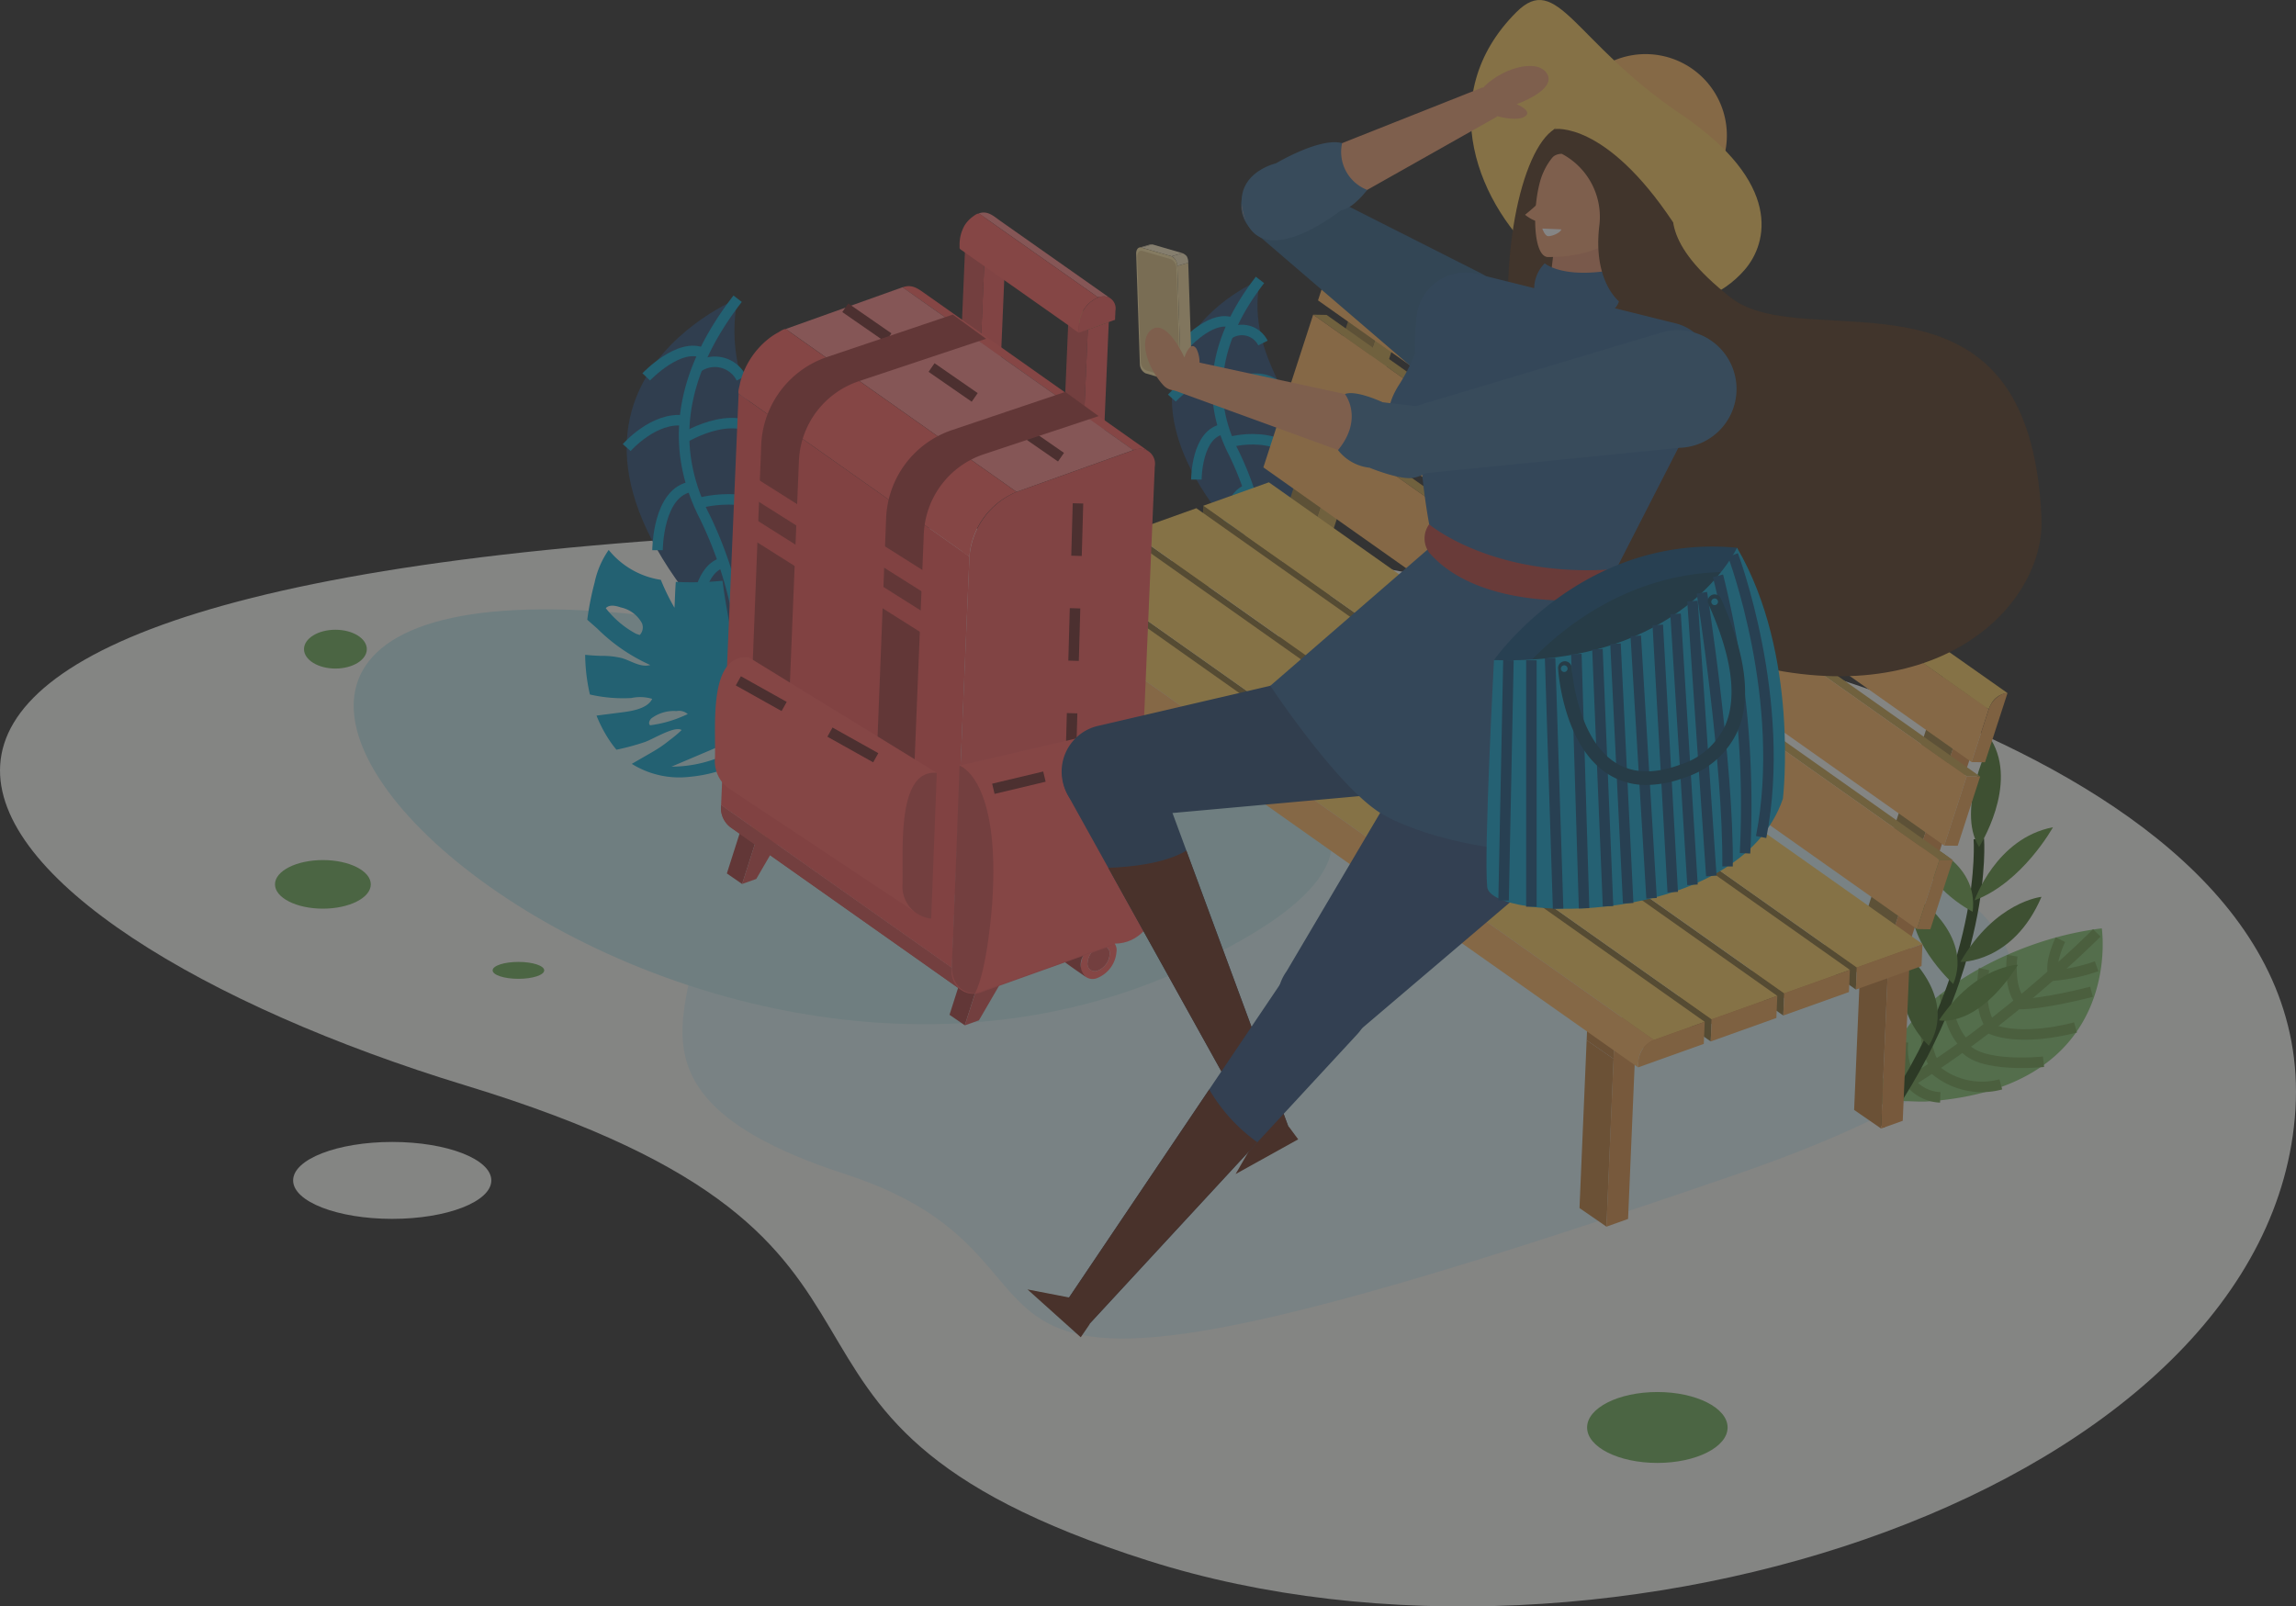 <svg xmlns="http://www.w3.org/2000/svg" xmlns:xlink="http://www.w3.org/1999/xlink" width="218.717" height="153.057" viewBox="0 0 218.717 153.057">
  <rect x="0" y="0" width="218.717" height="153.057" fill="#333333" stroke="none"/>
  <defs>
    <clipPath id="clip-path">
      <path id="Path_139" data-name="Path 139" d="M507.212,516.493l-21.989-15.517a2.323,2.323,0,0,1-.862-2.089L506.35,514.4A2.323,2.323,0,0,0,507.212,516.493Z" transform="translate(-484.358 -498.887)" fill="#d35050"/>
    </clipPath>
  </defs>
  <g id="Group_204" data-name="Group 204" transform="translate(-106.971 -75.11)" opacity="0.4">
    <path id="Path_36" data-name="Path 36" d="M188.392,354.153c40.722-1.444,70.531,8.448,70.531,8.448s68.927,10.707,66.712,46.763S260.242,466.3,216.389,452.379s-15.428-30.166-65.069-45.292S70.391,358.337,188.392,354.153Z" transform="translate(0 -228.56)" fill="#fcfefb"/>
    <path id="Path_37" data-name="Path 37" d="M364.325,399.307s-73.55-3.657-58.236,9.441,15.928,3.518,25.722,12.949-11.6,21.277,16.84,30.506-2.142,30.083,84.95,0S364.325,399.307,364.325,399.307Z" transform="translate(-161.161 -265.229)" fill="#e0f8fc"/>
    <path id="Path_38" data-name="Path 38" d="M330.856,398.675c-83.284-15.659-14.535,56.546,39.889,32.221C415.645,410.828,343.454,401.044,330.856,398.675Z" transform="translate(-151.423 -263.259)" fill="#c7eef2"/>
    <g id="Group_8" data-name="Group 8" transform="translate(166.667 103.571)">
      <path id="Path_39" data-name="Path 39" d="M445.523,233.806s-24.154,9.779.56,34.187c0,0,11.066.611,2.316-20.414C447.047,244.332,444.308,240.008,445.523,233.806Z" transform="translate(-434.952 -233.806)" fill="#2b4e78"/>
      <path id="Path_40" data-name="Path 40" d="M470.66,267.993a38.208,38.208,0,0,0-3.681-13.387c-3.243-6.286-2.706-13.264,3.122-20.8" transform="translate(-459.529 -233.806)" fill="none" stroke="#09a4d0" stroke-miterlimit="10" stroke-width="1"/>
      <path id="Path_41" data-name="Path 41" d="M494.663,384.277s-1.431-3.1-6.356-4.373" transform="translate(-478.596 -353.313)" fill="none" stroke="#09a4d0" stroke-miterlimit="10" stroke-width="1"/>
      <path id="Path_42" data-name="Path 42" d="M471.846,376.1s.293-3.76,2.538-4.244" transform="translate(-465.131 -346.729)" fill="none" stroke="#09a4d0" stroke-miterlimit="10" stroke-width="1"/>
      <path id="Path_43" data-name="Path 43" d="M472.5,339.211s6.539-1.989,9.509,3.246" transform="translate(-465.664 -319.723)" fill="none" stroke="#09a4d0" stroke-miterlimit="10" stroke-width="1"/>
      <path id="Path_44" data-name="Path 44" d="M451.1,338.2s.005-5.648,3.3-6.062" transform="translate(-448.16 -314.237)" fill="none" stroke="#09a4d0" stroke-miterlimit="10" stroke-width="1"/>
      <path id="Path_45" data-name="Path 45" d="M465.025,300.327s5.667-3.485,7.973.515" transform="translate(-459.551 -287.068)" fill="none" stroke="#09a4d0" stroke-miterlimit="10" stroke-width="1"/>
      <path id="Path_46" data-name="Path 46" d="M434.965,300s2.624-3.006,5.527-2.565" transform="translate(-434.962 -285.817)" fill="none" stroke="#09a4d0" stroke-miterlimit="10" stroke-width="1"/>
      <path id="Path_47" data-name="Path 47" d="M472.019,267.339a2.819,2.819,0,0,1,4.179,1.028" transform="translate(-465.272 -260.793)" fill="none" stroke="#09a4d0" stroke-miterlimit="10" stroke-width="1"/>
      <path id="Path_48" data-name="Path 48" d="M445.181,263.614s3.18-3.354,5.47-2.246" transform="translate(-443.319 -256.168)" fill="none" stroke="#09a4d0" stroke-miterlimit="10" stroke-width="1"/>
    </g>
    <g id="Group_9" data-name="Group 9" transform="translate(218.603 101.777)">
      <path id="Path_49" data-name="Path 49" d="M728.7,223.947s-19.182,7.767.444,27.151c0,0,8.788.485,1.839-16.213C729.907,232.306,727.732,228.873,728.7,223.947Z" transform="translate(-720.302 -223.947)" fill="#2b4e78"/>
      <path id="Path_50" data-name="Path 50" d="M748.661,251.1a30.344,30.344,0,0,0-2.923-10.631c-2.576-4.992-2.149-10.534,2.479-16.519" transform="translate(-739.821 -223.947)" fill="none" stroke="#09a4d0" stroke-miterlimit="10" stroke-width="1"/>
      <path id="Path_51" data-name="Path 51" d="M767.724,343.448s-1.137-2.459-5.048-3.473" transform="translate(-754.964 -318.857)" fill="none" stroke="#09a4d0" stroke-miterlimit="10" stroke-width="1"/>
      <path id="Path_52" data-name="Path 52" d="M749.6,336.953s.233-2.986,2.016-3.37" transform="translate(-744.269 -313.628)" fill="none" stroke="#09a4d0" stroke-miterlimit="10" stroke-width="1"/>
      <path id="Path_53" data-name="Path 53" d="M750.12,307.657s5.193-1.579,7.552,2.578" transform="translate(-744.693 -292.18)" fill="none" stroke="#09a4d0" stroke-miterlimit="10" stroke-width="1"/>
      <path id="Path_54" data-name="Path 54" d="M733.126,306.851s0-4.485,2.624-4.814" transform="translate(-730.792 -287.824)" fill="none" stroke="#09a4d0" stroke-miterlimit="10" stroke-width="1"/>
      <path id="Path_55" data-name="Path 55" d="M744.185,276.776s4.5-2.768,6.332.409" transform="translate(-739.838 -266.246)" fill="none" stroke="#09a4d0" stroke-miterlimit="10" stroke-width="1"/>
      <path id="Path_56" data-name="Path 56" d="M720.312,276.516s2.084-2.387,4.389-2.037" transform="translate(-720.31 -265.253)" fill="none" stroke="#09a4d0" stroke-miterlimit="10" stroke-width="1"/>
      <path id="Path_57" data-name="Path 57" d="M749.739,250.578a2.239,2.239,0,0,1,3.319.816" transform="translate(-744.381 -245.379)" fill="none" stroke="#09a4d0" stroke-miterlimit="10" stroke-width="1"/>
      <path id="Path_58" data-name="Path 58" d="M728.426,247.62s2.526-2.664,4.344-1.784" transform="translate(-726.947 -241.707)" fill="none" stroke="#09a4d0" stroke-miterlimit="10" stroke-width="1"/>
    </g>
    <path id="Path_59" data-name="Path 59" d="M420.432,368.161a7.919,7.919,0,0,1-4.966-2.848,8.443,8.443,0,0,0-1.34,3.1,28.354,28.354,0,0,0-.7,3.546c.452.408.834.737.963.854a16.975,16.975,0,0,0,5.041,3.462c-.905.267-1.8-.384-2.7-.655a7.87,7.87,0,0,0-1.989-.213c-.506-.017-1.012-.052-1.516-.1a17.711,17.711,0,0,0,.451,3.777,14.03,14.03,0,0,0,3.943.337,4.025,4.025,0,0,1,1.993.079c-.5,1.046-2.283,1.209-3.305,1.34l-2,.256a12.656,12.656,0,0,0,1.357,2.543c.169.244.351.478.541.707a23.175,23.175,0,0,0,2.7-.731c.779-.264,2.857-1.576,3.509-1.144a9.783,9.783,0,0,1-1.077.913c-.26.206-.521.413-.792.6-.429.3-.885.564-1.34.825l-1.538.885a8.551,8.551,0,0,0,5.537,1.231,13.425,13.425,0,0,0,8.44-4.05,8.208,8.208,0,0,1,3.416-2.265,6.728,6.728,0,0,0,3.494-2.827,5.314,5.314,0,0,0,.555-2.053,6.859,6.859,0,0,0-2.343-5.641,7.092,7.092,0,0,0-1.064-.747c-1.418,2.131-3.657,5.591-4.4,5.967a17.278,17.278,0,0,1,1.412-5.117,17.587,17.587,0,0,0,.684-1.758,14.708,14.708,0,0,0-3.738-.383c-.066,0-.131,0-.2.006q-.4,2.846-.794,5.691c-.074.524-.077,1.985-1.021,1.614-.447-.176-.548-2.342-.634-2.815-.261-1.427-.522-2.859-.7-4.3a29.737,29.737,0,0,1-4.2.121c-.083-.005-.168-.013-.252-.02-.083,1.1-.1,2.283-.128,2.474A21.31,21.31,0,0,1,420.432,368.161Zm11.408,11.222a3.022,3.022,0,0,1,1.71-1.181,8.976,8.976,0,0,1,2.1-.277.622.622,0,0,1,.446.09.427.427,0,0,1-.049.609,1.238,1.238,0,0,1-.635.245l-.285-.083a20.825,20.825,0,0,1-2.914,1.3.517.517,0,0,1-.286.043C431.638,380.064,431.68,379.631,431.84,379.383Zm-13.209-7.1a1.046,1.046,0,0,1-.208,1.135l-.344-.114a9.1,9.1,0,0,1-2.89-2.444c.346-.369.95-.238,1.426-.072A3,3,0,0,1,418.631,372.285ZM423,380.954l-.379.165a11.451,11.451,0,0,1-3.206.9c-.2-.156-.067-.479.113-.654a3.566,3.566,0,0,1,2.4-.7A1.246,1.246,0,0,1,423,380.954Zm3.225,2.977c1.786-.758,1.317.48,0,1.049a12.264,12.264,0,0,1-4.781.98Z" transform="translate(-250.511 -237.806)" fill="#09a4d0"/>
    <g id="Group_10" data-name="Group 10" transform="translate(284.455 163.562)">
      <path id="Path_60" data-name="Path 60" d="M1082.111,580.64a22.118,22.118,0,0,0,3.407-6.341c1.491-3.895,9.874-9.736,19.326-10.886,0,0,2.289,15.207-16.639,16.493C1086.675,580.01,1083.89,579.455,1082.111,580.64Z" transform="translate(-1082.111 -563.413)" fill="#84c571"/>
      <path id="Path_61" data-name="Path 61" d="M1107.991,565.788s-10.125,10.241-21.451,16.3" transform="translate(-1085.734 -565.356)" fill="none" stroke="#6ea04e" stroke-miterlimit="10" stroke-width="1"/>
      <path id="Path_62" data-name="Path 62" d="M1184.611,583.26a17.045,17.045,0,0,1-4.382.909" transform="translate(-1162.371 -579.648)" fill="none" stroke="#6ea04e" stroke-miterlimit="10" stroke-width="1"/>
      <path id="Path_63" data-name="Path 63" d="M1170.4,596.606s-4.8,1.256-6.951,1.157" transform="translate(-1148.646 -590.565)" fill="none" stroke="#6ea04e" stroke-miterlimit="10" stroke-width="1"/>
      <path id="Path_64" data-name="Path 64" d="M1155.708,615.273s-5.281,1.505-8.353.012" transform="translate(-1135.48 -605.834)" fill="none" stroke="#6ea04e" stroke-miterlimit="10" stroke-width="1"/>
      <path id="Path_65" data-name="Path 65" d="M1142.164,626.432s-6.177.678-7.642-1.514" transform="translate(-1124.983 -613.724)" fill="none" stroke="#6ea04e" stroke-miterlimit="10" stroke-width="1"/>
      <path id="Path_66" data-name="Path 66" d="M1124.858,637.791a6.9,6.9,0,0,1-6.52-1.619" transform="translate(-1111.744 -622.929)" fill="none" stroke="#6ea04e" stroke-miterlimit="10" stroke-width="1"/>
      <path id="Path_67" data-name="Path 67" d="M1109.461,645.225a3.887,3.887,0,0,1-2.9-1.481" transform="translate(-1102.114 -629.123)" fill="none" stroke="#6ea04e" stroke-miterlimit="10" stroke-width="1"/>
      <path id="Path_68" data-name="Path 68" d="M1181.969,569.326s-1,2.006-.7,3.237" transform="translate(-1163.177 -568.25)" fill="none" stroke="#6ea04e" stroke-miterlimit="10" stroke-width="1"/>
      <path id="Path_69" data-name="Path 69" d="M1159.807,577.731s-.438,2.874.769,4.375" transform="translate(-1145.602 -575.125)" fill="none" stroke="#6ea04e" stroke-miterlimit="10" stroke-width="1"/>
      <path id="Path_70" data-name="Path 70" d="M1144.561,584.76s-.694,3.417.6,5.377" transform="translate(-1133.042 -580.875)" fill="none" stroke="#6ea04e" stroke-miterlimit="10" stroke-width="1"/>
      <path id="Path_71" data-name="Path 71" d="M1124.773,597.956s.478,3.5,1.972,4.764" transform="translate(-1117.008 -591.669)" fill="none" stroke="#6ea04e" stroke-miterlimit="10" stroke-width="1"/>
      <path id="Path_72" data-name="Path 72" d="M1114.987,605.877s-.557,3.412.767,5.345" transform="translate(-1108.908 -598.148)" fill="none" stroke="#6ea04e" stroke-miterlimit="10" stroke-width="1"/>
      <path id="Path_73" data-name="Path 73" d="M1102.787,622.907a5.409,5.409,0,0,0,.873,3.654" transform="translate(-1098.986 -612.079)" fill="none" stroke="#6ea04e" stroke-miterlimit="10" stroke-width="1"/>
    </g>
    <g id="Group_11" data-name="Group 11" transform="translate(286.04 145.602)">
      <path id="Path_74" data-name="Path 74" d="M1100.252,516.585s.957,12.519-9.436,27.226" transform="translate(-1090.817 -507.148)" fill="none" stroke="#244412" stroke-miterlimit="10" stroke-width="1"/>
      <path id="Path_75" data-name="Path 75" d="M1139.313,474.935s3.764-5.865,1.159-10.2C1140.473,464.733,1137.054,471.327,1139.313,474.935Z" transform="translate(-1129.855 -464.733)" fill="#4d7a30"/>
      <path id="Path_76" data-name="Path 76" d="M1140.436,517.441s2.029-5.924,7.465-6.963C1147.9,510.478,1145.013,515.719,1140.436,517.441Z" transform="translate(-1131.405 -502.152)" fill="#5c903c"/>
      <path id="Path_77" data-name="Path 77" d="M1112.473,518.284s5.5,1.788,4.9,6.629C1117.37,524.913,1112.241,522.308,1112.473,518.284Z" transform="translate(-1108.525 -508.537)" fill="#6fa54c"/>
      <path id="Path_78" data-name="Path 78" d="M1140.746,546.912s-4.4.437-7.721,6.2C1133.025,553.115,1138.041,553.233,1140.746,546.912Z" transform="translate(-1125.343 -531.955)" fill="#4d7a30"/>
      <path id="Path_79" data-name="Path 79" d="M1107.917,546.013s5.662,3.694,3.708,8.465C1111.625,554.478,1106.61,549.852,1107.917,546.013Z" transform="translate(-1104.627 -531.219)" fill="#5c903c"/>
      <path id="Path_80" data-name="Path 80" d="M1129.318,582.48s-3.979.037-7.526,5.287C1121.792,587.767,1125.376,588.633,1129.318,582.48Z" transform="translate(-1116.154 -561.049)" fill="#5c903c"/>
      <path id="Path_81" data-name="Path 81" d="M1102.461,576.446s4.955,4.168,2.194,8.807A8.5,8.5,0,0,1,1102.461,576.446Z" transform="translate(-1099.977 -556.113)" fill="#4d7a30"/>
    </g>
    <g id="Group_54" data-name="Group 54" transform="translate(200.745 97.492)">
      <g id="Group_19" data-name="Group 19" transform="translate(56.689 40.646)" style="isolation: isolate">
        <g id="Group_12" data-name="Group 12" transform="translate(26.162 26.734)">
          <path id="Path_82" data-name="Path 82" d="M1079.956,588.365l-2.57-1.773.681-15.988,2.57,1.773Z" transform="translate(-1077.386 -570.604)" fill="#bf7c3a"/>
        </g>
        <path id="Path_83" data-name="Path 83" d="M1129.5,425.518a1.362,1.362,0,0,1,.151.035l.018,0a1.227,1.227,0,0,1,.155.062l.039.02a1.2,1.2,0,0,1,.135.08l-2.57-1.773c-.027-.019-.056-.037-.085-.054s-.034-.017-.05-.026l-.038-.02-.026-.013a1.247,1.247,0,0,0-.125-.048h0l-.018,0c-.038-.011-.077-.022-.117-.03l-.033,0-.063-.009c-.022,0-.042-.007-.064-.009s-.067,0-.1-.005l2.57,1.773a1.474,1.474,0,0,1,.166.015Z" transform="translate(-1091.562 -423.722)" fill="#a3843e"/>
        <g id="Group_13" data-name="Group 13" transform="translate(26.718)">
          <path id="Path_84" data-name="Path 84" d="M1083.01,451.258l-2.57-1.773,8.419-25.764,2.57,1.773Z" transform="translate(-1080.44 -423.722)" fill="#9a7d3b"/>
        </g>
        <g id="Group_14" data-name="Group 14" transform="translate(2.79 25.764)">
          <path id="Path_85" data-name="Path 85" d="M951.543,575.6l-2.57-1.773,23.928-8.552,2.57,1.773Z" transform="translate(-948.973 -565.274)" fill="#d7ae52"/>
        </g>
        <g id="Group_15" data-name="Group 15" transform="translate(0 36.084)">
          <path id="Path_86" data-name="Path 86" d="M936.215,639.736l-2.57-1.773.681-15.988,2.57,1.773Z" transform="translate(-933.645 -621.976)" fill="#bf7c3a"/>
        </g>
        <g id="Group_16" data-name="Group 16" transform="translate(0.725 34.315)">
          <path id="Path_87" data-name="Path 87" d="M940.2,614.769,937.628,613l2.065-.738,2.57,1.773Z" transform="translate(-937.628 -612.259)" fill="#d7ae52"/>
        </g>
        <g id="Group_17" data-name="Group 17" transform="translate(0.681 35.053)">
          <path id="Path_88" data-name="Path 88" d="M939.957,619.116l-2.57-1.773.044-1.031,2.57,1.773Z" transform="translate(-937.387 -616.313)" fill="#bf7c3a"/>
        </g>
        <g id="Group_18" data-name="Group 18" transform="translate(2.57 1.773)">
          <path id="Path_89" data-name="Path 89" d="M982.9,433.461c1.06.02,1.576,1.088,1.151,2.385l-7.331,22.437-.006.144-.044,1.031-.681,15.988-2.065.738.681-15.988-24.1,8.612-.681,15.988-2.065.738.681-15.988.044-1.031,2.065-.738,23.928-8.552Z" transform="translate(-947.766 -433.461)" fill="#db9249"/>
        </g>
      </g>
      <g id="Group_27" data-name="Group 27" transform="translate(1.695 1.533)" style="isolation: isolate">
        <g id="Group_20" data-name="Group 20" transform="translate(26.162 26.734)">
          <path id="Path_90" data-name="Path 90" d="M777.808,373.469l-2.57-1.773.681-15.988,2.57,1.773Z" transform="translate(-775.238 -355.709)" fill="#866d33"/>
        </g>
        <path id="Path_91" data-name="Path 91" d="M827.35,210.622a1.366,1.366,0,0,1,.151.035l.018,0a1.194,1.194,0,0,1,.155.062l.039.02a1.2,1.2,0,0,1,.135.08l-2.57-1.773c-.027-.019-.055-.037-.085-.054s-.033-.017-.05-.026l-.038-.02-.026-.013a1.245,1.245,0,0,0-.125-.048h0l-.018,0c-.038-.012-.077-.022-.117-.031l-.033,0-.064-.009c-.021,0-.042-.007-.064-.009s-.067,0-.1-.005l2.57,1.773a1.43,1.43,0,0,1,.166.015Z" transform="translate(-789.414 -208.826)" fill="#a3843e"/>
        <g id="Group_21" data-name="Group 21" transform="translate(26.718)">
          <path id="Path_92" data-name="Path 92" d="M780.863,236.362l-2.57-1.773,8.419-25.764,2.57,1.773Z" transform="translate(-778.293 -208.826)" fill="#9a7d3b"/>
        </g>
        <g id="Group_22" data-name="Group 22" transform="translate(2.79 25.764)">
          <path id="Path_93" data-name="Path 93" d="M649.4,360.7l-2.57-1.773,23.928-8.551,2.57,1.773Z" transform="translate(-646.825 -350.378)" fill="#d7ae52"/>
        </g>
        <g id="Group_23" data-name="Group 23" transform="translate(0 36.084)">
          <path id="Path_94" data-name="Path 94" d="M634.068,424.84l-2.57-1.773.681-15.988,2.57,1.773Z" transform="translate(-631.498 -407.079)" fill="#866d33"/>
        </g>
        <g id="Group_24" data-name="Group 24" transform="translate(0.725 34.315)">
          <path id="Path_95" data-name="Path 95" d="M638.05,399.873l-2.57-1.773,2.065-.738,2.57,1.773Z" transform="translate(-635.48 -397.362)" fill="#d7ae52"/>
        </g>
        <g id="Group_25" data-name="Group 25" transform="translate(0.681 35.053)">
          <path id="Path_96" data-name="Path 96" d="M637.809,404.22l-2.57-1.773.044-1.031,2.57,1.773Z" transform="translate(-635.239 -401.417)" fill="#866d33"/>
        </g>
        <g id="Group_26" data-name="Group 26" transform="translate(2.57 1.773)">
          <path id="Path_97" data-name="Path 97" d="M680.756,218.565c1.059.02,1.575,1.088,1.151,2.385l-7.33,22.437-.006.144-.044,1.031-.681,15.988-2.065.738.681-15.988-24.1,8.612-.681,15.987-2.065.738.681-15.988.044-1.031,2.065-.738,23.928-8.551Z" transform="translate(-645.618 -218.565)" fill="#caa44d"/>
        </g>
      </g>
      <g id="Group_53" data-name="Group 53">
        <g id="Group_31" data-name="Group 31" transform="translate(20.757 23.571)" style="isolation: isolate">
          <g id="Group_28" data-name="Group 28" transform="translate(0 2.235)">
            <path id="Path_98" data-name="Path 98" d="M798.487,388.281l-62.259-43.987.09-2.108,62.259,43.987Z" transform="translate(-736.228 -342.186)" fill="#866d33"/>
          </g>
          <g id="Group_29" data-name="Group 29" transform="translate(0.09)">
            <path id="Path_99" data-name="Path 99" d="M798.98,376.129l-62.259-43.987,6.254-2.235,62.259,43.987Z" transform="translate(-736.722 -329.907)" fill="#ffcf61"/>
          </g>
          <g id="Group_30" data-name="Group 30" transform="translate(62.259 43.987)">
            <path id="Path_100" data-name="Path 100" d="M1084.636,571.584l-.09,2.108-6.253,2.235.09-2.108Z" transform="translate(-1078.293 -571.584)" fill="#eda454"/>
          </g>
        </g>
        <g id="Group_35" data-name="Group 35" transform="translate(26.575 15.554)" style="isolation: isolate">
          <g id="Group_32" data-name="Group 32" transform="translate(2.142)">
            <path id="Path_101" data-name="Path 101" d="M842.222,329.849l-62.259-43.987,1.279.021L843.5,329.87Z" transform="translate(-779.963 -285.862)" fill="#caa44d"/>
          </g>
          <g id="Group_33" data-name="Group 33">
            <path id="Path_102" data-name="Path 102" d="M830.453,336.444l-62.259-43.987,2.142-6.595,62.259,43.987Z" transform="translate(-768.194 -285.862)" fill="#ffb762"/>
          </g>
          <g id="Group_34" data-name="Group 34" transform="translate(62.259 43.987)">
            <path id="Path_103" data-name="Path 103" d="M1112.4,527.539l1.279.021-2.142,6.595-1.279-.021Z" transform="translate(-1110.259 -527.539)" fill="#eda454"/>
          </g>
        </g>
        <g id="Group_39" data-name="Group 39" transform="translate(29.178 7.599)" style="isolation: isolate">
          <g id="Group_36" data-name="Group 36" transform="translate(2.142)">
            <path id="Path_104" data-name="Path 104" d="M856.521,286.14l-62.259-43.987,1.279.021L857.8,286.16Z" transform="translate(-794.263 -242.152)" fill="#caa44d"/>
          </g>
          <g id="Group_37" data-name="Group 37">
            <path id="Path_105" data-name="Path 105" d="M844.753,292.734l-62.259-43.987,2.142-6.595,62.258,43.987Z" transform="translate(-782.494 -242.152)" fill="#ffb762"/>
          </g>
          <g id="Group_38" data-name="Group 38" transform="translate(62.259 43.987)">
            <path id="Path_106" data-name="Path 106" d="M1126.7,483.83l1.279.021-2.142,6.595-1.279-.021Z" transform="translate(-1124.559 -483.83)" fill="#eda454"/>
          </g>
        </g>
        <g id="Group_40" data-name="Group 40" transform="translate(31.78 1.209)">
          <path id="Path_107" data-name="Path 107" d="M859.052,256.063l-62.259-43.987,1.633-5.029,62.259,43.987Z" transform="translate(-796.793 -207.047)" fill="#ffb762"/>
        </g>
        <path id="Path_108" data-name="Path 108" d="M868.329,245.114a1.961,1.961,0,0,1,1.568-1.06l-6.134-4.316a3.046,3.046,0,0,0-.371-.261c-.282-.138-56.448-39.235-56.671-39.074a2.451,2.451,0,0,0-.838,1.107c-.055.146.031.148.15.232,1.111.782,61.889,43.774,62.021,43.82a.25.25,0,0,1,.052.036A2.4,2.4,0,0,1,868.329,245.114Z" transform="translate(-772.436 -200.403)" fill="#ffcf61"/>
        <g id="Group_41" data-name="Group 41" transform="translate(94.039 43.651)">
          <path id="Path_109" data-name="Path 109" d="M1141.834,440.309a1.27,1.27,0,0,1,.446-.079l-2.143,6.594-1.279-.019,1.633-5.029A2.371,2.371,0,0,1,1141.834,440.309Z" transform="translate(-1138.857 -440.23)" fill="#eda454"/>
        </g>
        <g id="Group_45" data-name="Group 45" transform="translate(13.844 26.042)" style="isolation: isolate">
          <g id="Group_42" data-name="Group 42" transform="translate(0 2.235)">
            <path id="Path_110" data-name="Path 110" d="M760.5,401.856l-62.259-43.987.09-2.108,62.259,43.987Z" transform="translate(-698.245 -355.761)" fill="#866d33"/>
          </g>
          <g id="Group_43" data-name="Group 43" transform="translate(0.09)">
            <path id="Path_111" data-name="Path 111" d="M761,389.7l-62.259-43.987,6.254-2.235,62.259,43.987Z" transform="translate(-698.738 -343.482)" fill="#ffcf61"/>
          </g>
          <g id="Group_44" data-name="Group 44" transform="translate(62.259 43.987)">
            <path id="Path_112" data-name="Path 112" d="M1046.652,585.159l-.09,2.108-6.254,2.235.09-2.108Z" transform="translate(-1040.309 -585.159)" fill="#eda454"/>
          </g>
        </g>
        <g id="Group_49" data-name="Group 49" transform="translate(6.93 28.512)" style="isolation: isolate">
          <g id="Group_46" data-name="Group 46" transform="translate(0 2.235)">
            <path id="Path_113" data-name="Path 113" d="M722.519,415.431l-62.259-43.987.09-2.108,62.259,43.987Z" transform="translate(-660.261 -369.336)" fill="#866d33"/>
          </g>
          <g id="Group_47" data-name="Group 47" transform="translate(0.09)">
            <path id="Path_114" data-name="Path 114" d="M723.013,403.279l-62.259-43.987,6.254-2.235,62.259,43.987Z" transform="translate(-660.754 -357.057)" fill="#ffcf61"/>
          </g>
          <g id="Group_48" data-name="Group 48" transform="translate(62.259 43.987)">
            <path id="Path_115" data-name="Path 115" d="M1008.669,598.734l-.09,2.108-6.254,2.235.09-2.108Z" transform="translate(-1002.325 -598.734)" fill="#eda454"/>
          </g>
        </g>
        <g id="Group_52" data-name="Group 52" transform="translate(0 30.983)" style="isolation: isolate">
          <g id="Group_50" data-name="Group 50" transform="translate(1.513)">
            <path id="Path_116" data-name="Path 116" d="M692.757,416.351,630.5,372.364l4.847-1.732L697.6,414.619Z" transform="translate(-630.498 -370.631)" fill="#ffcf61"/>
          </g>
          <path id="Path_117" data-name="Path 117" d="M684.574,425.662a2.392,2.392,0,0,1,1.382-1.529c-.9-.636-60.82-42.975-62.018-43.818-.057-.04-.169-.157-.24-.169s-.269.123-.337.164a2.207,2.207,0,0,0-.293.217,2.551,2.551,0,0,0-.454.521,2.426,2.426,0,0,0-.394,1.272c0,.1-.064.348-.018.437.01.02.053.034.07.049.358.318,61.987,43.842,62.133,43.9a.3.3,0,0,1,.055.039A4.254,4.254,0,0,1,684.574,425.662Z" transform="translate(-622.184 -378.414)" fill="#ffb762"/>
          <g id="Group_51" data-name="Group 51" transform="translate(62.275 43.987)">
            <path id="Path_118" data-name="Path 118" d="M970.684,612.309l-.09,2.108-6.253,2.235.025-.589a2.417,2.417,0,0,1,1.471-2.022Z" transform="translate(-964.341 -612.309)" fill="#eda454"/>
          </g>
        </g>
      </g>
    </g>
    <g id="Group_83" data-name="Group 83" transform="translate(175.074 95.357)">
      <g id="Group_65" data-name="Group 65" transform="translate(1.137 57.937)">
        <g id="Group_55" data-name="Group 55" transform="translate(34.366 11.955)">
          <path id="Path_119" data-name="Path 119" d="M677.3,572.737a.7.7,0,0,1,1,.757,1.8,1.8,0,0,1-1.1,1.506.7.7,0,0,1-1-.757A1.8,1.8,0,0,1,677.3,572.737Z" transform="translate(-676.205 -572.676)" fill="#d35050"/>
        </g>
        <g id="Group_56" data-name="Group 56" transform="translate(33.719 11.216)">
          <path id="Path_120" data-name="Path 120" d="M674.423,568.716a1.138,1.138,0,0,1,1.619,1.226,2.915,2.915,0,0,1-1.775,2.436,1.136,1.136,0,0,1-1.616-1.224A2.911,2.911,0,0,1,674.423,568.716Zm-.126,2.964a1.8,1.8,0,0,0,1.1-1.506.7.7,0,0,0-1-.757,1.8,1.8,0,0,0-1.1,1.506.7.7,0,0,0,1,.757" transform="translate(-672.649 -568.618)" fill="#ff6160"/>
        </g>
        <g id="Group_60" data-name="Group 60" transform="translate(21.212 13.465)" style="isolation: isolate">
          <g id="Group_57" data-name="Group 57" transform="translate(0 0.963)">
            <path id="Path_121" data-name="Path 121" d="M605.388,591.339l-1.455-1.005,1.3-4.073,1.455,1.005Z" transform="translate(-603.934 -586.261)" fill="#a83d3d"/>
          </g>
          <g id="Group_58" data-name="Group 58" transform="translate(1.303)">
            <path id="Path_122" data-name="Path 122" d="M612.55,582.939l-1.455-1.005,2.694-.963,1.455,1.005Z" transform="translate(-611.095 -580.972)" fill="#d7ae52"/>
          </g>
          <g id="Group_59" data-name="Group 59" transform="translate(1.455 1.005)">
            <path id="Path_123" data-name="Path 123" d="M615.923,586.5l-2.65,4.554-1.347.481,1.3-4.073Z" transform="translate(-611.926 -586.495)" fill="#d35050"/>
          </g>
        </g>
        <g id="Group_64" data-name="Group 64" style="isolation: isolate">
          <g id="Group_61" data-name="Group 61" transform="translate(0 0.963)">
            <path id="Path_124" data-name="Path 124" d="M488.845,517.359l-1.455-1.005,1.3-4.073,1.455,1.005Z" transform="translate(-487.39 -512.281)" fill="#a83d3d"/>
          </g>
          <g id="Group_62" data-name="Group 62" transform="translate(1.303)">
            <path id="Path_125" data-name="Path 125" d="M496.006,508.96l-1.455-1.005,2.694-.963L498.7,508Z" transform="translate(-494.552 -506.992)" fill="#d7ae52"/>
          </g>
          <g id="Group_63" data-name="Group 63" transform="translate(1.455 1.005)">
            <path id="Path_126" data-name="Path 126" d="M499.379,512.516l-2.65,4.554-1.347.481,1.3-4.073Z" transform="translate(-495.382 -512.516)" fill="#d35050"/>
          </g>
        </g>
        <path id="Path_127" data-name="Path 127" d="M654.957,557.709c.346-.926,1.678-2.374,2.764-1.609-1.551-1.091-1.417-1.029-3.5-2.493-.158-.111-.313-.231-.475-.335a1.672,1.672,0,0,0-1.979.422c-.855.79-1.449,2.378-.321,3.173,1.885,1.326,1.882,1.4,3.726,2.653l.1.067A1.605,1.605,0,0,1,654.957,557.709Z" transform="translate(-621.079 -544.698)" fill="#a83d3d"/>
      </g>
      <g id="Group_75" data-name="Group 75" transform="translate(23.302)">
        <g id="Group_69" data-name="Group 69" transform="translate(9.84 9.163)" style="isolation: isolate">
          <g id="Group_66" data-name="Group 66" transform="translate(0 0.713)">
            <path id="Path_128" data-name="Path 128" d="M665.076,256.956l-1.84-1.275.543-12.742,1.84,1.275Z" transform="translate(-663.236 -242.939)" fill="#d35050"/>
          </g>
          <g id="Group_67" data-name="Group 67" transform="translate(0.543)">
            <path id="Path_129" data-name="Path 129" d="M668.057,241.008l-1.84-1.275,2-.713,1.84,1.275Z" transform="translate(-666.217 -239.02)" fill="#d7ae52"/>
          </g>
          <g id="Group_68" data-name="Group 68" transform="translate(1.84 1.275)">
            <path id="Path_130" data-name="Path 130" d="M675.883,246.023l-.543,12.742-2,.713.543-12.742Z" transform="translate(-673.345 -246.023)" fill="#f45d5d"/>
          </g>
        </g>
        <g id="Group_73" data-name="Group 73" transform="translate(0 2.359)" style="isolation: isolate">
          <g id="Group_70" data-name="Group 70" transform="translate(0 0.713)">
            <path id="Path_131" data-name="Path 131" d="M611.011,219.571l-1.84-1.275.543-12.742,1.84,1.275Z" transform="translate(-609.171 -205.554)" fill="#d35050"/>
          </g>
          <g id="Group_71" data-name="Group 71" transform="translate(0.543)">
            <path id="Path_132" data-name="Path 132" d="M613.992,203.623l-1.84-1.275,2-.713,1.84,1.275Z" transform="translate(-612.152 -201.635)" fill="#d7ae52"/>
          </g>
          <g id="Group_72" data-name="Group 72" transform="translate(1.84 1.275)">
            <path id="Path_133" data-name="Path 133" d="M621.818,208.638l-.543,12.742-2,.713.543-12.742Z" transform="translate(-619.28 -208.638)" fill="#f45d5d"/>
          </g>
        </g>
        <path id="Path_134" data-name="Path 134" d="M630.989,196.681a1.125,1.125,0,0,1,.788.175l-10.463-7.362c-.646-.454-1.229-1.041-2.085-.735l3.936,2.769,6.166,4.339.967.681a1.344,1.344,0,0,0,.25.176C630.7,196.779,630.814,196.7,630.989,196.681Z" transform="translate(-617.398 -188.674)" fill="#ff8a8a"/>
        <path id="Path_135" data-name="Path 135" d="M620.634,199.306a2.934,2.934,0,0,1,1.749-2.086l-10.8-7.6a2.386,2.386,0,0,0-.548-.386c-.18-.049-.486.2-.633.309a3,3,0,0,0-.732.784,3.678,3.678,0,0,0-.493,1.981c-.013.3-.007.267.219.426l9.113,6.412,1.24.873a4.389,4.389,0,0,0,.7.494.612.612,0,0,1,.1.068A3.789,3.789,0,0,1,620.634,199.306Z" transform="translate(-609.171 -189.126)" fill="#ff6160"/>
        <g id="Group_74" data-name="Group 74" transform="translate(11.374 7.993)">
          <path id="Path_136" data-name="Path 136" d="M673.5,232.692a1.154,1.154,0,0,1,1.642,1.244l-.038.887-.6.214-2,.713-.849.3.038-.887A2.956,2.956,0,0,1,673.5,232.692Z" transform="translate(-671.664 -232.592)" fill="#f45d5d"/>
        </g>
      </g>
      <g id="Group_82" data-name="Group 82" transform="translate(0 7.016)" style="isolation: isolate">
        <g id="Group_78" data-name="Group 78" transform="translate(0.585 49.445)">
          <path id="Path_137" data-name="Path 137" d="M507.212,516.493l-21.989-15.517a2.323,2.323,0,0,1-.862-2.089L506.35,514.4A2.323,2.323,0,0,0,507.212,516.493Z" transform="translate(-484.358 -498.887)" fill="#d35050"/>
          <g id="Group_77" data-name="Group 77" clip-path="url(#clip-path)">
            <g id="Group_76" data-name="Group 76" style="isolation: isolate">
              <path id="Path_138" data-name="Path 138" d="M507.212,516.493l-21.989-15.517a2.323,2.323,0,0,1-.862-2.089L506.35,514.4a2.323,2.323,0,0,0,.862,2.09" transform="translate(-484.358 -498.887)" fill="#d35050"/>
            </g>
          </g>
        </g>
        <path id="Path_140" data-name="Path 140" d="M601.676,242.754a1.45,1.45,0,0,1,1.09.206c-1.47-1.035-19.187-13.545-21.272-15.012-.692-.487-1.255-.942-2.169-.616l3.936,2.769c2.055,1.446,14.718,10.4,16.773,11.847l.967.681a1.393,1.393,0,0,0,.25.176C601.4,242.861,601.5,242.784,601.676,242.754Z" transform="translate(-561.455 -227.222)" fill="#ff6160"/>
        <g id="Group_79" data-name="Group 79" transform="translate(6.746 0.11)">
          <path id="Path_141" data-name="Path 141" d="M540.195,247.321,518.206,231.8l11.124-3.976,21.989,15.517Z" transform="translate(-518.206 -227.829)" fill="#ff8a8a"/>
        </g>
        <g id="Group_80" data-name="Group 80" transform="translate(0.589 10.251)">
          <path id="Path_142" data-name="Path 142" d="M506.365,338.253l-21.989-15.517,1.669-39.195,21.989,15.517Z" transform="translate(-484.376 -283.542)" fill="#f45858"/>
        </g>
        <path id="Path_143" data-name="Path 143" d="M515.518,270.552a7.292,7.292,0,0,1,4.391-5.371c-1.571-1.105-19.5-13.762-21.583-15.231-.094-.066-.286-.267-.405-.285-.189-.028-.585.251-.755.343a5.971,5.971,0,0,0-.751.482,7.492,7.492,0,0,0-1.15,1.072,7.809,7.809,0,0,0-1.549,2.721,5.72,5.72,0,0,0-.178.7c-.036.193-.191.664-.1.846.016.033.089.056.115.081a5.992,5.992,0,0,0,.75.528L514.59,270.76a4.055,4.055,0,0,0,.736.518.523.523,0,0,1,.1.067A5.538,5.538,0,0,1,515.518,270.552Z" transform="translate(-491.175 -245.578)" fill="#ff6160"/>
        <g id="Group_81" data-name="Group 81" transform="translate(22.574 15.503)">
          <path id="Path_144" data-name="Path 144" d="M622.453,312.524a1.438,1.438,0,0,1,2.045,1.549l-1.792,42.075a4.455,4.455,0,0,1-2.713,3.728l-11.846,4.234a2.091,2.091,0,0,1-2.976-2.251l1.669-39.195a7.369,7.369,0,0,1,4.488-6.165Z" transform="translate(-605.169 -312.4)" fill="#f45d5d"/>
        </g>
        <path id="Path_145" data-name="Path 145" d="M549.367,238.535l20.8,14.411a3.273,3.273,0,0,1,1.408,2.781l-.942,33.638" transform="translate(-536.949 -236.476)" fill="none" stroke="#702a2a" stroke-miterlimit="10" stroke-width="1" stroke-dasharray="5"/>
        <path id="Path_146" data-name="Path 146" d="M584.107,282.565,573.324,286.2a9.245,9.245,0,0,0-6.287,8.4l-.825,21.062,3.54,2.006.874-21.551a8.377,8.377,0,0,1,5.729-7.611l10.927-3.63Z" transform="translate(-550.728 -272.492)" fill="#a83d3d"/>
        <path id="Path_147" data-name="Path 147" d="M519.92,242.1l-11.961,4.038a9.246,9.246,0,0,0-6.287,8.4l-.824,21.062,3.54,2.006.874-21.551a8.377,8.377,0,0,1,5.729-7.611l12.1-4.036Z" transform="translate(-497.261 -239.392)" fill="#a83d3d"/>
        <path id="Path_148" data-name="Path 148" d="M505.917,331.907l-5.069-3.2v-2.08l5.069,3.2Z" transform="translate(-497.261 -308.536)" fill="#f45858"/>
        <path id="Path_149" data-name="Path 149" d="M504.6,352.831l-5.069-3.2v-2.08l5.069,3.2Z" transform="translate(-496.182 -325.652)" fill="#f45858"/>
        <path id="Path_150" data-name="Path 150" d="M570.354,365.661l-5.069-3.2v-2.08l5.069,3.2Z" transform="translate(-549.971 -336.146)" fill="#f45858"/>
        <path id="Path_151" data-name="Path 151" d="M569.035,386.585l-5.069-3.2v-2.08l5.069,3.2Z" transform="translate(-548.891 -353.262)" fill="#f45858"/>
        <path id="Path_152" data-name="Path 152" d="M500.1,445.711l2.176-13.195-17.9-11c-3.888-.345-3.133,6.584-3.232,9.587a3.249,3.249,0,0,0,1.168,2.795Z" transform="translate(-481.141 -386.146)" fill="#ff6160"/>
        <path id="Path_153" data-name="Path 153" d="M582.579,481.939l-.533,13.891a3.085,3.085,0,0,1-2.732-3.3C579.412,489.527,578.691,481.594,582.579,481.939Z" transform="translate(-561.444 -435.569)" fill="#d35050"/>
        <line id="Line_26" data-name="Line 26" x2="15.635" y2="8.752" transform="translate(2.232 37.606)" fill="none" stroke="#702a2a" stroke-miterlimit="10" stroke-width="1" stroke-dasharray="5"/>
        <path id="Path_154" data-name="Path 154" d="M626.688,455.811l-17.517,4.075,1.476,21.7,13.292-4.737c4.763,0,5.2-7.934,5.2-7.934C629.965,456.969,626.688,455.811,626.688,455.811Z" transform="translate(-585.869 -414.206)" fill="#ff6160"/>
        <path id="Path_155" data-name="Path 155" d="M605.862,478.2s3.933,1.223,3.109,13.169c0,0-.436,6.216-1.633,8.532,0,0-2.366.148-2.2-3S605.862,478.2,605.862,478.2Z" transform="translate(-582.559 -432.518)" fill="#d35050"/>
        <line id="Line_27" data-name="Line 27" y1="3.527" x2="14.786" transform="translate(26.525 44.363)" fill="none" stroke="#702a2a" stroke-miterlimit="10" stroke-width="1" stroke-dasharray="5"/>
      </g>
    </g>
    <g id="Group_90" data-name="Group 90" transform="translate(204.852 75.11)">
      <path id="Path_156" data-name="Path 156" d="M940.987,115.159a7.744,7.744,0,1,1-5.894-9.229A7.744,7.744,0,0,1,940.987,115.159Z" transform="translate(-874.548 -100.593)" fill="#feb862"/>
      <path id="Path_157" data-name="Path 157" d="M902.869,103.131c-4.238,4.915-12.693,4.706-19.053-.611s-10.692-15.958-2.7-23.932c3.926-3.919,5.468,2.833,15.636,9.7C906.5,94.87,905.065,100.583,902.869,103.131Z" transform="translate(-834.546 -77.432)" fill="#ffce61"/>
      <path id="Path_158" data-name="Path 158" d="M681.7,497.253l2.668-1.4-3.037-8.218-10.015-27.1a4.4,4.4,0,1,0-7.982,3.667l14.036,25.26Z" transform="translate(-659.493 -388.452)" fill="#2e4e75"/>
      <path id="Path_159" data-name="Path 159" d="M704.18,549.089l-3.037-8.218-6.7-18.133c-2.108,1.251-5.414,1.566-7.442,1.634L697.182,542.7l4.33,7.792Z" transform="translate(-679.31 -441.688)" fill="#682f1d"/>
      <path id="Path_160" data-name="Path 160" d="M662.7,429.3h0a4.473,4.473,0,0,1,3.378-5.2l31.83-7.415,4.464,13.076L667.5,432.913A4.473,4.473,0,0,1,662.7,429.3Z" transform="translate(-659.368 -354.939)" fill="#2e4e75"/>
      <path id="Path_161" data-name="Path 161" d="M755.794,668.1l-2.129,3.69,5.961-3.309-.888-1.2Z" transform="translate(-733.842 -559.93)" fill="#682f1d"/>
      <path id="Path_162" data-name="Path 162" d="M905.623,141.035c15.309,4.784-1.536,6.2,11.739,16.635,7.258,5.706,28.556-4.86,29.611,21.068.343,8.425-10.368,19.244-29.828,13.325-26.129-7.946-22.92-46.493-16.562-50.438C900.583,141.625,903.767,140.455,905.623,141.035Z" transform="translate(-850.381 -129.327)" fill="#543720"/>
      <path id="Path_163" data-name="Path 163" d="M692.049,580.314a4.4,4.4,0,0,0-7.448-.227l-14.075,20.887-7.052,10.47,2.455,1.743,8.226-8.9,17.333-18.751A4.405,4.405,0,0,0,692.049,580.314Z" transform="translate(-660.066 -487.01)" fill="#31527f"/>
      <path id="Path_164" data-name="Path 164" d="M777.4,464.816h0a4.473,4.473,0,0,1-.876-6.137l16.716-28.307L806.5,433.3,806.085,438a18.711,18.711,0,0,1-6.51,12.6l-16.19,13.78A4.473,4.473,0,0,1,777.4,464.816Z" transform="translate(-751.847 -366.134)" fill="#31527f"/>
      <path id="Path_165" data-name="Path 165" d="M757.634,173.272l15.432,13.249a5.606,5.606,0,0,0,8.329-1.045h0a5.606,5.606,0,0,0-1.865-8.044l-18.279-9.247a3.138,3.138,0,0,0-4.147.976h0A3.137,3.137,0,0,0,757.634,173.272Z" transform="translate(-736.217 -151.334)" fill="#326187"/>
      <rect id="Rectangle_2" data-name="Rectangle 2" width="5.766" height="5.125" transform="matrix(-0.993, -0.119, 0.119, -0.993, 55.447, 27.981)" fill="#e2906d"/>
      <path id="Path_166" data-name="Path 166" d="M910.984,151.32c-.851,2.8-.741,7.461.713,7.435,1.263-.022,6.354,0,8.492-4.269,3.034-6.063-.077-6.984-2.478-7.512A6.3,6.3,0,0,0,910.984,151.32Z" transform="translate(-862.089 -134.262)" fill="#ee9f74"/>
      <path id="Path_167" data-name="Path 167" d="M648.934,753.229l-4.182-.809,5.071,4.556.841-1.229Z" transform="translate(-644.752 -629.566)" fill="#682f1d"/>
      <path id="Path_168" data-name="Path 168" d="M916,197.151l-1.815-.076s.234.7.554.726S915.92,197.5,916,197.151Z" transform="translate(-865.148 -175.299)" fill="#fff"/>
      <path id="Path_169" data-name="Path 169" d="M785.411,237.142a6.8,6.8,0,0,0,.731.379,61.631,61.631,0,0,0,1.2,8.511l-15.513,13.44s5.931,8.962,10.126,11.884c3.892,2.71,16.589,5.619,19.635,2.207,5.561-6.228,2.391-23.653,2.391-23.653l9.348-18.249a4.588,4.588,0,0,0-2.883-6.717l-6.832-1.7-6.632-1.652-5.427-1.351a4.693,4.693,0,0,0-5.722,3.585,21.506,21.506,0,0,0-.22,3.991,17.3,17.3,0,0,1-1.6,3.1C782.448,233.458,782.869,235.577,785.411,237.142Z" transform="translate(-748.699 -194.134)" fill="#356492"/>
      <path id="Path_170" data-name="Path 170" d="M910.966,215.269s1.646,1.477,6.426.646c0,0,1.682,2.757-.047,3.884-1.787,1.166-7.354-1.637-7.354-1.637A3.449,3.449,0,0,1,910.966,215.269Z" transform="translate(-861.696 -190.182)" fill="#356492"/>
      <path id="Path_171" data-name="Path 171" d="M906.59,182.9a18.579,18.579,0,0,1-1.438,1.267s1.235,1.034,1.8.493Z" transform="translate(-857.757 -163.706)" fill="#ee9f74"/>
      <path id="Path_172" data-name="Path 172" d="M916.289,142.63a6.794,6.794,0,0,1,3.562,6.932c-.6,5.313,1.97,7.2,1.97,7.2s4.605-6.744,3.983-11.623-6.685-5.865-6.685-5.865-5.072-.952-4.6,5.125C914.516,144.4,914.943,142.626,916.289,142.63Z" transform="translate(-865.391 -127.974)" fill="#543720"/>
      <path id="Path_173" data-name="Path 173" d="M779.929,123.138l-20.989,8.325a3.1,3.1,0,0,0-1.7,4.117h0a3.1,3.1,0,0,0,4.362,1.46l19.69-11.113Z" transform="translate(-736.557 -114.819)" fill="#ee9f74"/>
      <path id="Path_174" data-name="Path 174" d="M883.372,116.6s2.114.7,3.01.173-.75-1.2-.75-1.2,3.855-1.349,2.9-2.906-4.566-.454-6.26,1.523Z" transform="translate(-839.043 -105.648)" fill="#ee9f74"/>
      <path id="Path_175" data-name="Path 175" d="M831.259,257.791l24.715-7.4a5.607,5.607,0,0,1,6.876,4.816h0a5.606,5.606,0,0,1-5.408,6.24l-25.362,2.536a3.138,3.138,0,0,1-3.211-2.8h0A3.138,3.138,0,0,1,831.259,257.791Z" transform="translate(-795.344 -218.78)" fill="#3e6e96"/>
      <g id="Group_84" data-name="Group 84" transform="translate(13.958 34.217)">
        <path id="Path_176" data-name="Path 176" d="M722.332,265.427,744.4,270.2a3.1,3.1,0,0,1,2.348,3.783h0a3.1,3.1,0,0,1-4.064,2.154L721.441,268.4Z" transform="translate(-721.441 -265.427)" fill="#ee9f74"/>
      </g>
      <g id="Group_89" data-name="Group 89" transform="translate(10.347 23.27)" style="isolation: isolate">
        <path id="Path_177" data-name="Path 177" d="M703.5,205.6l1.045-.3-.015,0-.025-.005-.026,0-.028,0h-.03l-.035,0-.036.008-1.045.3a.322.322,0,0,1,.091-.012h0A.382.382,0,0,1,703.5,205.6Z" transform="translate(-702.994 -205.285)" fill="#f7e5bf"/>
        <path id="Path_178" data-name="Path 178" d="M724.719,272.471l-.881.253c-.172.049-.148.04-.173.216a.5.5,0,0,1-.3.442,8.316,8.316,0,0,0,1.045-.3A.593.593,0,0,0,724.719,272.471Z" transform="translate(-719.403 -260.243)" fill="#856b32"/>
        <g id="Group_85" data-name="Group 85" transform="translate(0.504 0.015)">
          <path id="Path_179" data-name="Path 179" d="M704.369,205.669l1.045-.3,2.862.832-1.045.3Z" transform="translate(-704.369 -205.369)" fill="#ffedc5"/>
        </g>
        <g id="Group_86" data-name="Group 86" transform="translate(3.919 1.761)">
          <path id="Path_180" data-name="Path 180" d="M723.132,215.263l1.045-.3.352,10.467-1.045.3Z" transform="translate(-723.132 -214.963)" fill="#f4d99d"/>
        </g>
        <path id="Path_181" data-name="Path 181" d="M720.3,210.359a1.146,1.146,0,0,1,.346.8l1.045-.3a1.167,1.167,0,0,0-.136-.614.976.976,0,0,0-.417-.3l-1.045.3A.551.551,0,0,1,720.3,210.359Z" transform="translate(-716.728 -209.093)" fill="#f7e5bf"/>
        <g id="Group_87" data-name="Group 87" transform="translate(0 0.3)">
          <path id="Path_182" data-name="Path 182" d="M704.965,207.781a1,1,0,0,1,.553.914l.352,10.467c.014.42-.211.692-.5.608l-2.862-.832a1,1,0,0,1-.555-.915l-.352-10.467c-.014-.42.211-.692.5-.607Z" transform="translate(-701.599 -206.934)" fill="#fee5a5"/>
        </g>
        <g id="Group_88" data-name="Group 88" transform="translate(0.106 0.619)">
          <path id="Path_183" data-name="Path 183" d="M705.38,209.489a.947.947,0,0,1,.525.869l.334,9.948c.014.4-.2.658-.477.577l-2.72-.791a.946.946,0,0,1-.527-.869l-.334-9.948c-.013-.4.2-.658.479-.577Z" transform="translate(-702.181 -208.684)" fill="#e0c485"/>
        </g>
      </g>
      <path id="Path_184" data-name="Path 184" d="M710.307,254.467a2.254,2.254,0,0,0,1.145-1.8,2.891,2.891,0,0,0-.269-1.744c-.6-.85-1.137.847-1.137.847s-1.66-3.732-3.134-2.654c-1.248.912-.438,3.569,1.12,5.289a1.494,1.494,0,0,0,1.836.309Z" transform="translate(-695.099 -217.707)" fill="#ee9f74"/>
      <path id="Path_185" data-name="Path 185" d="M920.577,134.531s4.832-.825,11.282,8.86c0,0,3.445-2.6,2.209-5.461S924.535,128.808,920.577,134.531Z" transform="translate(-870.375 -122.233)" fill="#ffce61"/>
      <path id="Path_186" data-name="Path 186" d="M852.885,351.89s6.1,5.185,17.82,4.266c0,0,.566,2.25-.866,2.815,0,0-11.73,1.6-16.953-4.385A2.3,2.3,0,0,1,852.885,351.89Z" transform="translate(-814.626 -301.936)" fill="#ba4542"/>
      <path id="Path_187" data-name="Path 187" d="M681.962,652.767a16.259,16.259,0,0,1-4.587-5.034L670.526,657.9l-7.052,10.47,2.455,1.743,8.226-8.9Z" transform="translate(-660.066 -543.933)" fill="#682f1d"/>
      <path id="Path_188" data-name="Path 188" d="M807.931,283.318s1.816,2.321-.662,5.334a4.413,4.413,0,0,0,3,1.681s2.719,1.121,4.05.981,3.364-1.68,3.364-2.943a3.672,3.672,0,0,0-3.009-3.91l-3.152-.364S808.968,282.891,807.931,283.318Z" transform="translate(-777.69 -245.77)" fill="#3e6e96"/>
      <path id="Path_189" data-name="Path 189" d="M766.385,151.959a3.882,3.882,0,0,0,2.394,4.457s-1.384,1.837-2.474,1.924c0,0-7.411,5.951-9.2.744-1.445-4.2,2.981-5.2,2.981-5.2S764.274,151.378,766.385,151.959Z" transform="translate(-736.418 -138.323)" fill="#3e6e96"/>
    </g>
    <g id="Group_93" data-name="Group 93" transform="translate(248.574 127.182)">
      <path id="Path_190" data-name="Path 190" d="M888.894,374.345s8.419-12.106,23.153-10.7c0,0,0,7.823-9.067,10.845A20.521,20.521,0,0,1,888.894,374.345Z" transform="translate(-888.18 -363.528)" fill="#16537f"/>
      <path id="Path_191" data-name="Path 191" d="M904.268,386.081a21.593,21.593,0,0,0,11.288-.7c5.909-1.97,7.966-5.978,8.683-8.531C913.906,376.652,906.978,383.035,904.268,386.081Z" transform="translate(-900.756 -374.418)" fill="#134863"/>
      <path id="Path_192" data-name="Path 192" d="M885.687,374.853s-.971,18.191-.648,21.606,23.962,3.91,28.172-8.4c0,0,1.619-13.655-4.371-23.911C908.839,364.148,903.658,375.413,885.687,374.853Z" transform="translate(-884.973 -364.035)" fill="#0fa6d1"/>
      <g id="Group_91" data-name="Group 91" transform="translate(1.629 0.809)">
        <line id="Line_28" data-name="Line 28" x1="0.461" y2="22.887" transform="translate(0 10.027)" fill="none" stroke="#16537f" stroke-miterlimit="10" stroke-width="1"/>
        <line id="Line_29" data-name="Line 29" y2="23.481" transform="translate(2.65 10.027)" fill="none" stroke="#16537f" stroke-miterlimit="10" stroke-width="1"/>
        <line id="Line_30" data-name="Line 30" x2="0.761" y2="23.887" transform="translate(4.431 9.809)" fill="none" stroke="#16537f" stroke-miterlimit="10" stroke-width="1"/>
        <line id="Line_31" data-name="Line 31" x2="0.733" y2="24.23" transform="translate(6.933 9.429)" fill="none" stroke="#16537f" stroke-miterlimit="10" stroke-width="1"/>
        <line id="Line_32" data-name="Line 32" x2="1.008" y2="24.494" transform="translate(8.941 8.968)" fill="none" stroke="#16537f" stroke-miterlimit="10" stroke-width="1"/>
        <line id="Line_33" data-name="Line 33" x2="1.207" y2="24.731" transform="translate(10.661 8.446)" fill="none" stroke="#16537f" stroke-miterlimit="10" stroke-width="1"/>
        <line id="Line_34" data-name="Line 34" x2="1.507" y2="25.004" transform="translate(12.589 7.699)" fill="none" stroke="#16537f" stroke-miterlimit="10" stroke-width="1"/>
        <line id="Line_35" data-name="Line 35" x2="1.425" y2="25.463" transform="translate(14.688 6.658)" fill="none" stroke="#16537f" stroke-miterlimit="10" stroke-width="1"/>
        <line id="Line_36" data-name="Line 36" x2="1.612" y2="25.815" transform="translate(16.383 5.607)" fill="none" stroke="#16537f" stroke-miterlimit="10" stroke-width="1"/>
        <line id="Line_37" data-name="Line 37" x2="1.793" y2="26.193" transform="translate(17.995 4.386)" fill="none" stroke="#16537f" stroke-miterlimit="10" stroke-width="1"/>
        <path id="Path_193" data-name="Path 193" d="M1013.989,367.975s5.223,13.848,2.682,26.867" transform="translate(-992.136 -367.975)" fill="none" stroke="#16537f" stroke-miterlimit="10" stroke-width="1"/>
        <path id="Path_194" data-name="Path 194" d="M997.719,387.71s2.545,16.151,2.443,26.076" transform="translate(-978.828 -384.118)" fill="none" stroke="#16537f" stroke-miterlimit="10" stroke-width="1"/>
        <path id="Path_195" data-name="Path 195" d="M1006.133,378.826a90.226,90.226,0,0,1,2.576,26.444" transform="translate(-985.71 -376.851)" fill="none" stroke="#16537f" stroke-miterlimit="10" stroke-width="1"/>
      </g>
      <g id="Group_92" data-name="Group 92" transform="translate(6.822 4.536)">
        <path id="Path_196" data-name="Path 196" d="M930.883,406.632a6.7,6.7,0,0,1-3.736-1.079c-4.215-2.748-4.675-9.725-4.693-10.021a.647.647,0,0,1,1.293-.077c0,.066.442,6.627,4.11,9.015,1.65,1.075,3.76,1.146,6.27.212A6.963,6.963,0,0,0,938.4,400.9c1.135-2.715.583-6.594-1.638-11.531a.648.648,0,0,1,1.181-.532c2.375,5.277,2.931,9.5,1.652,12.562a8.2,8.2,0,0,1-5.012,4.5A10.648,10.648,0,0,1,930.883,406.632Z" transform="translate(-922.453 -388.451)" fill="#134863"/>
      </g>
      <path id="Path_197" data-name="Path 197" d="M924.553,426.016a.318.318,0,1,1-.318-.318A.318.318,0,0,1,924.553,426.016Z" transform="translate(-916.83 -414.382)" fill="#0fa6d1"/>
      <path id="Path_198" data-name="Path 198" d="M1003.279,391.027a.318.318,0,1,1-.318-.318A.317.317,0,0,1,1003.279,391.027Z" transform="translate(-981.227 -385.762)" fill="#0fa6d1"/>
    </g>
    <path id="Path_199" data-name="Path 199" d="M260.018,529.967c0,1.278-2.043,2.315-4.563,2.315s-4.564-1.036-4.564-2.315,2.043-2.315,4.564-2.315S260.018,528.689,260.018,529.967Z" transform="translate(-117.725 -370.598)" fill="#6faf5a"/>
    <path id="Path_200" data-name="Path 200" d="M369.715,581.777c0,.445-1.1.805-2.457.805s-2.457-.36-2.457-.805,1.1-.805,2.457-.805S369.715,581.332,369.715,581.777Z" transform="translate(-210.902 -414.214)" fill="#6faf5a"/>
    <ellipse id="Ellipse_1" data-name="Ellipse 1" cx="6.692" cy="3.378" rx="6.692" ry="3.378" transform="translate(258.158 207.737)" fill="#6faf5a"/>
    <path id="Path_201" data-name="Path 201" d="M272.06,408.938c0,1.021-1.34,1.849-2.992,1.849s-2.992-.828-2.992-1.849,1.34-1.849,2.992-1.849S272.06,407.917,272.06,408.938Z" transform="translate(-130.146 -271.979)" fill="#6faf5a"/>
    <path id="Path_202" data-name="Path 202" d="M279.267,678.878c0,2.024-4.226,3.664-9.44,3.664s-9.44-1.64-9.44-3.664,4.226-3.665,9.44-3.665S279.267,676.854,279.267,678.878Z" transform="translate(-125.493 -491.302)" fill="#fcfefb"/>
  </g>
</svg>
